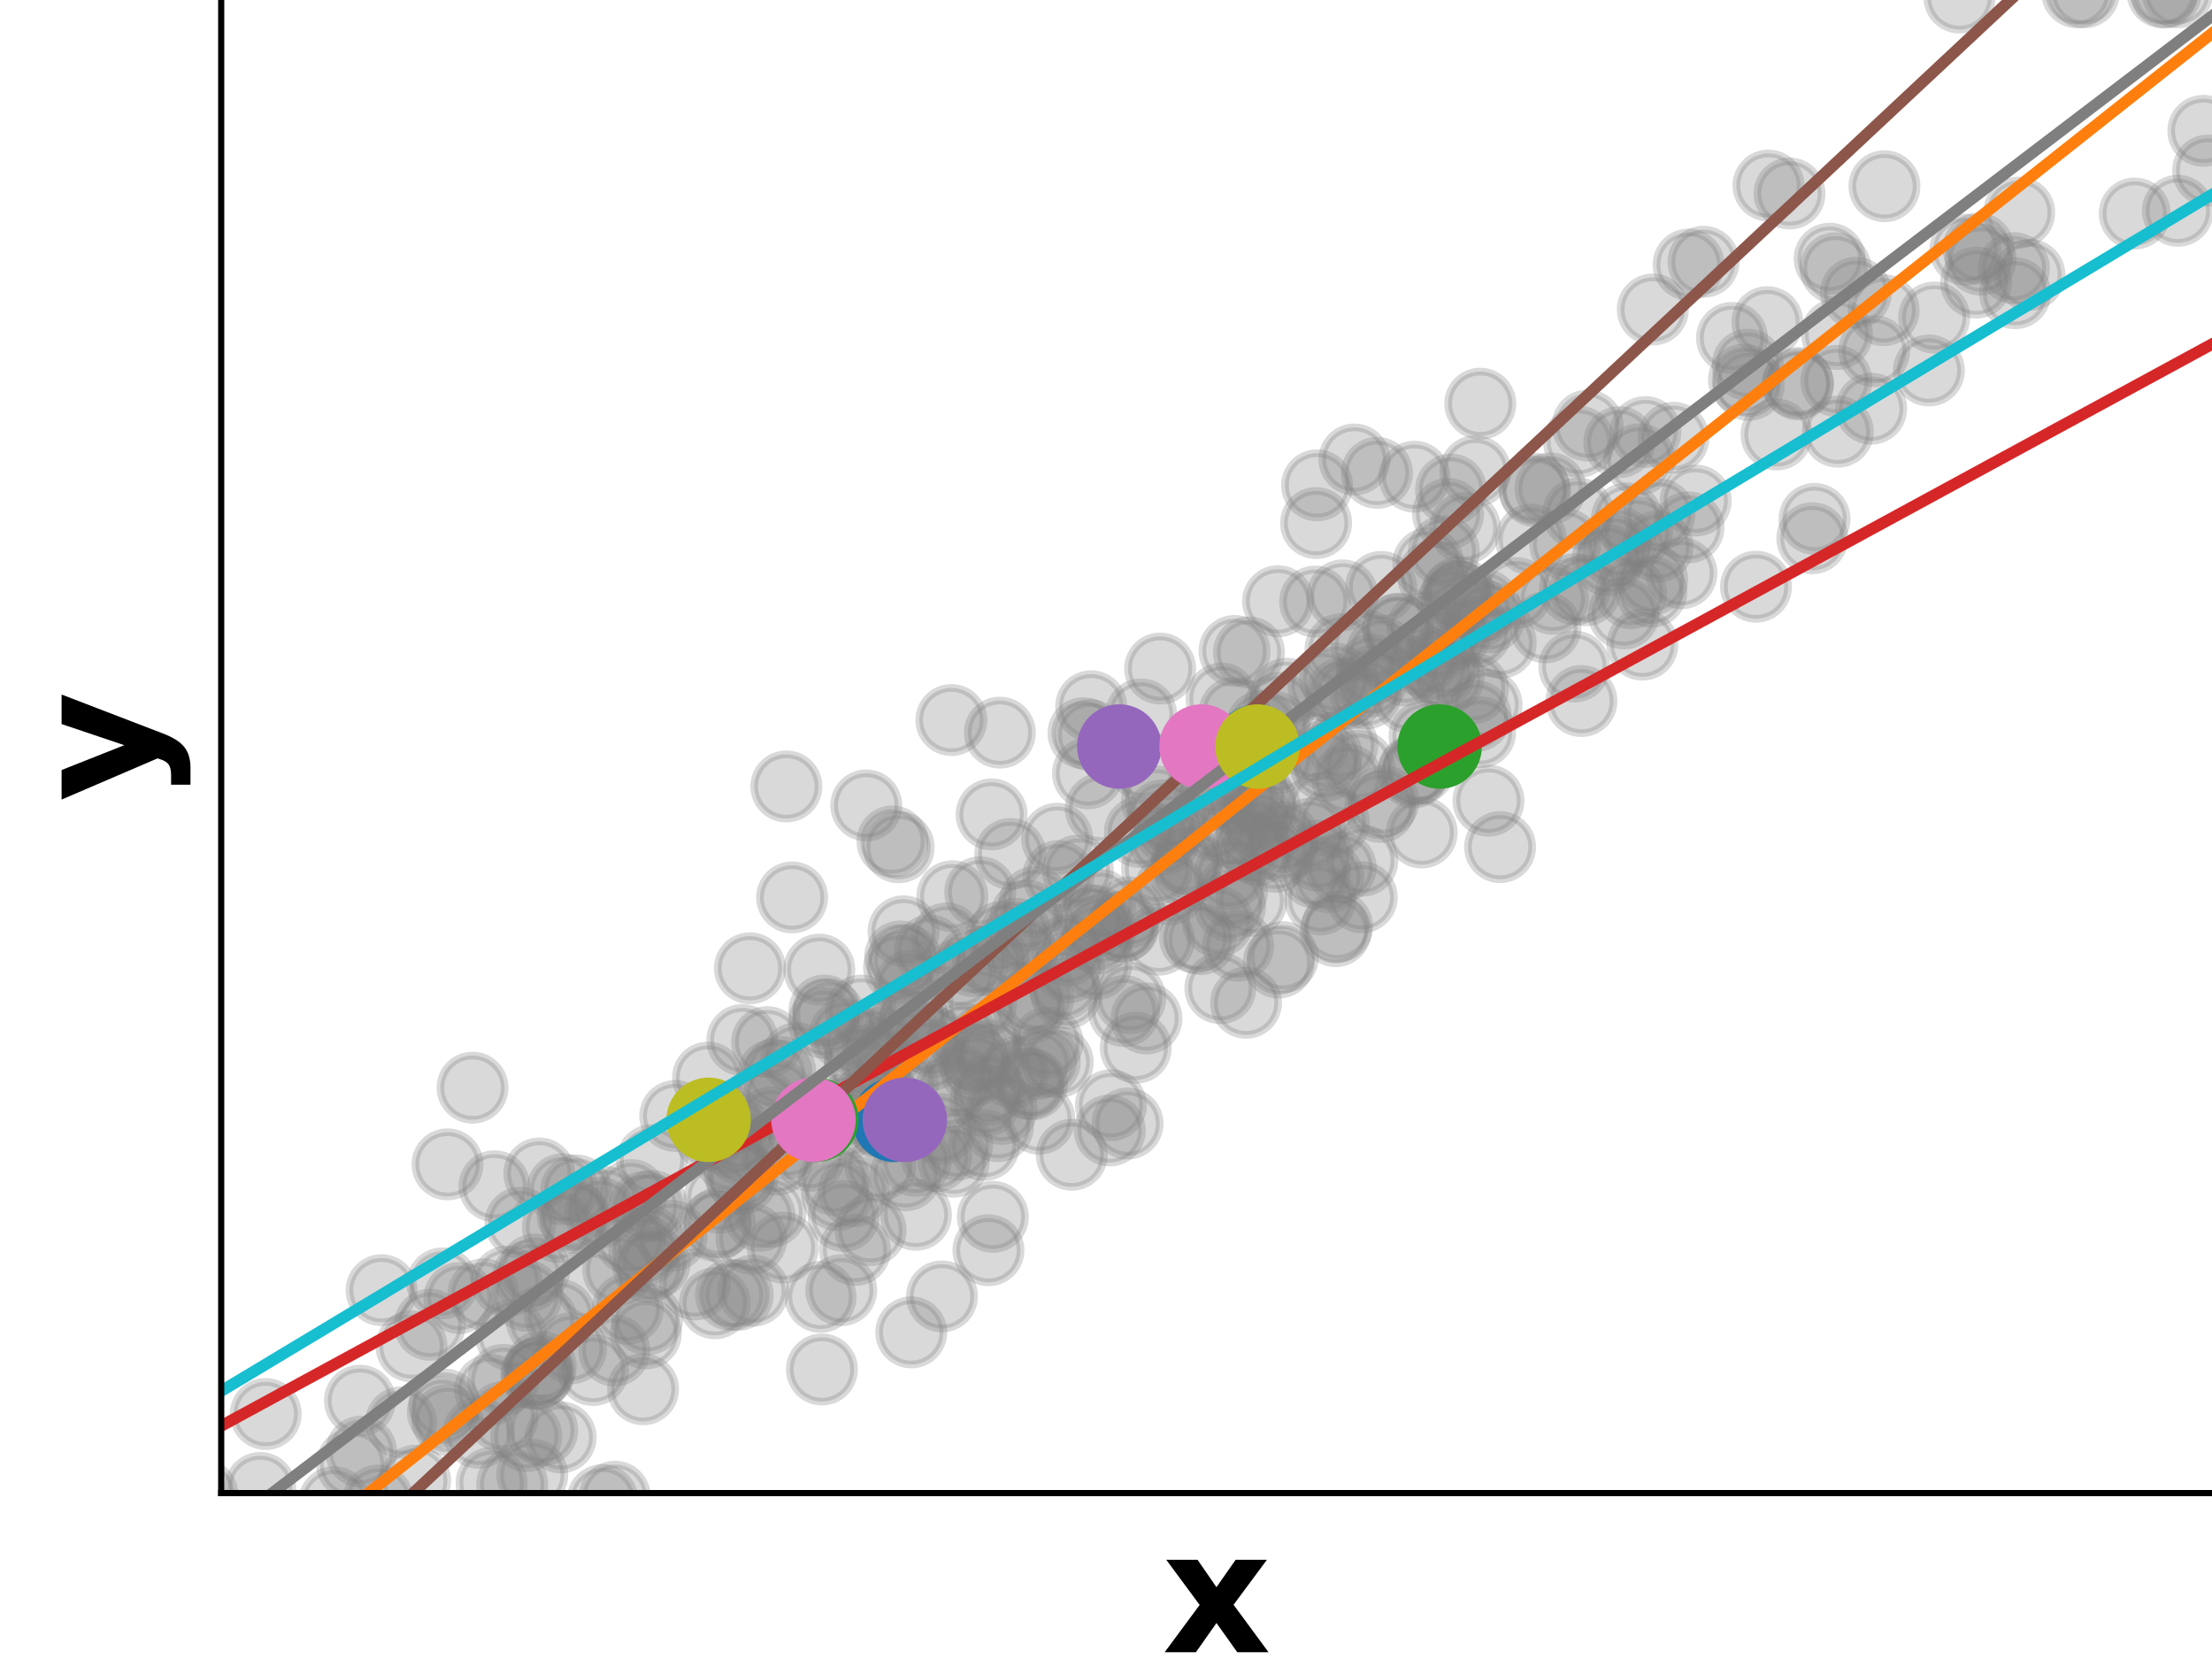 <svg xmlns="http://www.w3.org/2000/svg" xmlns:xlink="http://www.w3.org/1999/xlink" width="384" height="288" version="1.1" viewBox="0 0 288 216"><defs><style type="text/css">*{stroke-linecap:butt;stroke-linejoin:round}</style></defs><g id="figure_1"><g id="patch_1"><path d="M 0 216 L 288 216 L 288 0 L 0 0 z" style="fill:none"/></g><g id="axes_1"><g id="patch_2"><path d="M 28.8 194.4 L 288 194.4 L 288 0 L 28.8 0 z" style="fill:none"/></g><g id="PathCollection_1"><defs><path id="m52f285aa05" d="M 0 4.183 C 1.109 4.183 2.174 3.743 2.958 2.958 C 3.743 2.174 4.183 1.109 4.183 0 C 4.183 -1.109 3.743 -2.174 2.958 -2.958 C 2.174 -3.743 1.109 -4.183 0 -4.183 C -1.109 -4.183 -2.174 -3.743 -2.958 -2.958 C -3.743 -2.174 -4.183 -1.109 -4.183 0 C -4.183 1.109 -3.743 2.174 -2.958 2.958 C -2.174 3.743 -1.109 4.183 0 4.183 z" style="stroke:gray;stroke-opacity:.3"/></defs><g clip-path="url(#p3e75e29a63)"><use style="fill:gray;fill-opacity:.3;stroke:gray;stroke-opacity:.3" x="111.954" y="138.155" xlink:href="#m52f285aa05"/><use style="fill:gray;fill-opacity:.3;stroke:gray;stroke-opacity:.3" x="135.314" y="145.649" xlink:href="#m52f285aa05"/><use style="fill:gray;fill-opacity:.3;stroke:gray;stroke-opacity:.3" x=".534" y="208.594" xlink:href="#m52f285aa05"/><use style="fill:gray;fill-opacity:.3;stroke:gray;stroke-opacity:.3" x="245.25" y="40.39" xlink:href="#m52f285aa05"/><use style="fill:gray;fill-opacity:.3;stroke:gray;stroke-opacity:.3" x="22.745" y="224.807" xlink:href="#m52f285aa05"/><use style="fill:gray;fill-opacity:.3;stroke:gray;stroke-opacity:.3" x="84.415" y="164.979" xlink:href="#m52f285aa05"/><use style="fill:gray;fill-opacity:.3;stroke:gray;stroke-opacity:.3" x="171.547" y="111.389" xlink:href="#m52f285aa05"/><use style="fill:gray;fill-opacity:.3;stroke:gray;stroke-opacity:.3" x="58.265" y="151.597" xlink:href="#m52f285aa05"/><use style="fill:gray;fill-opacity:.3;stroke:gray;stroke-opacity:.3" x="70.405" y="177.941" xlink:href="#m52f285aa05"/><use style="fill:gray;fill-opacity:.3;stroke:gray;stroke-opacity:.3" x="80.056" y="194.868" xlink:href="#m52f285aa05"/><use style="fill:gray;fill-opacity:.3;stroke:gray;stroke-opacity:.3" x="174.694" y="90.278" xlink:href="#m52f285aa05"/><use style="fill:gray;fill-opacity:.3;stroke:gray;stroke-opacity:.3" x="287.495" y="22.198" xlink:href="#m52f285aa05"/><use style="fill:gray;fill-opacity:.3;stroke:gray;stroke-opacity:.3" x="141.652" y="100.691" xlink:href="#m52f285aa05"/><use style="fill:gray;fill-opacity:.3;stroke:gray;stroke-opacity:.3" x="66.518" y="173.864" xlink:href="#m52f285aa05"/><use style="fill:gray;fill-opacity:.3;stroke:gray;stroke-opacity:.3" x="173.891" y="121.234" xlink:href="#m52f285aa05"/><use style="fill:gray;fill-opacity:.3;stroke:gray;stroke-opacity:.3" x="100.329" y="157.775" xlink:href="#m52f285aa05"/><use style="fill:gray;fill-opacity:.3;stroke:gray;stroke-opacity:.3" x="137.72" y="138.295" xlink:href="#m52f285aa05"/><use style="fill:gray;fill-opacity:.3;stroke:gray;stroke-opacity:.3" x="215.1" y="75.444" xlink:href="#m52f285aa05"/><use style="fill:gray;fill-opacity:.3;stroke:gray;stroke-opacity:.3" x="90.498" y="167.232" xlink:href="#m52f285aa05"/><use style="fill:gray;fill-opacity:.3;stroke:gray;stroke-opacity:.3" x="139.545" y="150.349" xlink:href="#m52f285aa05"/><use style="fill:gray;fill-opacity:.3;stroke:gray;stroke-opacity:.3" x="82.059" y="161.315" xlink:href="#m52f285aa05"/><use style="fill:gray;fill-opacity:.3;stroke:gray;stroke-opacity:.3" x="128.823" y="141.873" xlink:href="#m52f285aa05"/><use style="fill:gray;fill-opacity:.3;stroke:gray;stroke-opacity:.3" x="155.586" y="122.059" xlink:href="#m52f285aa05"/><use style="fill:gray;fill-opacity:.3;stroke:gray;stroke-opacity:.3" x="74.887" y="158.592" xlink:href="#m52f285aa05"/><use style="fill:gray;fill-opacity:.3;stroke:gray;stroke-opacity:.3" x="117.004" y="110.309" xlink:href="#m52f285aa05"/><use style="fill:gray;fill-opacity:.3;stroke:gray;stroke-opacity:.3" x="123.655" y="142.151" xlink:href="#m52f285aa05"/><use style="fill:gray;fill-opacity:.3;stroke:gray;stroke-opacity:.3" x="97.64" y="126.07" xlink:href="#m52f285aa05"/><use style="fill:gray;fill-opacity:.3;stroke:gray;stroke-opacity:.3" x="62.003" y="209.198" xlink:href="#m52f285aa05"/><use style="fill:gray;fill-opacity:.3;stroke:gray;stroke-opacity:.3" x="46.865" y="182.367" xlink:href="#m52f285aa05"/><use style="fill:gray;fill-opacity:.3;stroke:gray;stroke-opacity:.3" x="129.014" y="137.446" xlink:href="#m52f285aa05"/><use style="fill:gray;fill-opacity:.3;stroke:gray;stroke-opacity:.3" x="121.525" y="135.655" xlink:href="#m52f285aa05"/><use style="fill:gray;fill-opacity:.3;stroke:gray;stroke-opacity:.3" x="283.553" y="27.439" xlink:href="#m52f285aa05"/><use style="fill:gray;fill-opacity:.3;stroke:gray;stroke-opacity:.3" x="-1" y="235.478" xlink:href="#m52f285aa05"/><use style="fill:gray;fill-opacity:.3;stroke:gray;stroke-opacity:.3" x="-1" y="234.701" xlink:href="#m52f285aa05"/><use style="fill:gray;fill-opacity:.3;stroke:gray;stroke-opacity:.3" x="146.265" y="120.611" xlink:href="#m52f285aa05"/><use style="fill:gray;fill-opacity:.3;stroke:gray;stroke-opacity:.3" x="162.965" y="108.555" xlink:href="#m52f285aa05"/><use style="fill:gray;fill-opacity:.3;stroke:gray;stroke-opacity:.3" x="227.064" y="49.423" xlink:href="#m52f285aa05"/><use style="fill:gray;fill-opacity:.3;stroke:gray;stroke-opacity:.3" x="171.48" y="63.191" xlink:href="#m52f285aa05"/><use style="fill:gray;fill-opacity:.3;stroke:gray;stroke-opacity:.3" x="84.255" y="171.773" xlink:href="#m52f285aa05"/><use style="fill:gray;fill-opacity:.3;stroke:gray;stroke-opacity:.3" x="138.961" y="123.751" xlink:href="#m52f285aa05"/><use style="fill:gray;fill-opacity:.3;stroke:gray;stroke-opacity:.3" x="174.104" y="120.646" xlink:href="#m52f285aa05"/><use style="fill:gray;fill-opacity:.3;stroke:gray;stroke-opacity:.3" x="118.645" y="173.472" xlink:href="#m52f285aa05"/><use style="fill:gray;fill-opacity:.3;stroke:gray;stroke-opacity:.3" x="188.922" y="63.746" xlink:href="#m52f285aa05"/><use style="fill:gray;fill-opacity:.3;stroke:gray;stroke-opacity:.3" x="17.908" y="231.671" xlink:href="#m52f285aa05"/><use style="fill:gray;fill-opacity:.3;stroke:gray;stroke-opacity:.3" x="251.141" y="48.235" xlink:href="#m52f285aa05"/><use style="fill:gray;fill-opacity:.3;stroke:gray;stroke-opacity:.3" x="234.066" y="49.861" xlink:href="#m52f285aa05"/><use style="fill:gray;fill-opacity:.3;stroke:gray;stroke-opacity:.3" x="117.208" y="124.533" xlink:href="#m52f285aa05"/><use style="fill:gray;fill-opacity:.3;stroke:gray;stroke-opacity:.3" x="178.575" y="87.192" xlink:href="#m52f285aa05"/><use style="fill:gray;fill-opacity:.3;stroke:gray;stroke-opacity:.3" x="142.068" y="91.959" xlink:href="#m52f285aa05"/><use style="fill:gray;fill-opacity:.3;stroke:gray;stroke-opacity:.3" x="85.232" y="164.457" xlink:href="#m52f285aa05"/><use style="fill:gray;fill-opacity:.3;stroke:gray;stroke-opacity:.3" x="144.644" y="143.893" xlink:href="#m52f285aa05"/><use style="fill:gray;fill-opacity:.3;stroke:gray;stroke-opacity:.3" x="203.784" y="70.856" xlink:href="#m52f285aa05"/><use style="fill:gray;fill-opacity:.3;stroke:gray;stroke-opacity:.3" x="114.265" y="138.28" xlink:href="#m52f285aa05"/><use style="fill:gray;fill-opacity:.3;stroke:gray;stroke-opacity:.3" x="114.617" y="151.697" xlink:href="#m52f285aa05"/><use style="fill:gray;fill-opacity:.3;stroke:gray;stroke-opacity:.3" x="134.134" y="129.969" xlink:href="#m52f285aa05"/><use style="fill:gray;fill-opacity:.3;stroke:gray;stroke-opacity:.3" x="167.051" y="108.982" xlink:href="#m52f285aa05"/><use style="fill:gray;fill-opacity:.3;stroke:gray;stroke-opacity:.3" x="221.799" y="34.082" xlink:href="#m52f285aa05"/><use style="fill:gray;fill-opacity:.3;stroke:gray;stroke-opacity:.3" x="97.833" y="161.279" xlink:href="#m52f285aa05"/><use style="fill:gray;fill-opacity:.3;stroke:gray;stroke-opacity:.3" x="171.904" y="117.108" xlink:href="#m52f285aa05"/><use style="fill:gray;fill-opacity:.3;stroke:gray;stroke-opacity:.3" x="152.964" y="106.923" xlink:href="#m52f285aa05"/><use style="fill:gray;fill-opacity:.3;stroke:gray;stroke-opacity:.3" x="18.522" y="238.397" xlink:href="#m52f285aa05"/><use style="fill:gray;fill-opacity:.3;stroke:gray;stroke-opacity:.3" x="111.788" y="135.653" xlink:href="#m52f285aa05"/><use style="fill:gray;fill-opacity:.3;stroke:gray;stroke-opacity:.3" x="130.385" y="121.997" xlink:href="#m52f285aa05"/><use style="fill:gray;fill-opacity:.3;stroke:gray;stroke-opacity:.3" x="136.396" y="135.733" xlink:href="#m52f285aa05"/><use style="fill:gray;fill-opacity:.3;stroke:gray;stroke-opacity:.3" x="160.085" y="113.818" xlink:href="#m52f285aa05"/><use style="fill:gray;fill-opacity:.3;stroke:gray;stroke-opacity:.3" x="6.747" y="229.415" xlink:href="#m52f285aa05"/><use style="fill:gray;fill-opacity:.3;stroke:gray;stroke-opacity:.3" x="141.957" y="95.707" xlink:href="#m52f285aa05"/><use style="fill:gray;fill-opacity:.3;stroke:gray;stroke-opacity:.3" x="95.047" y="148.677" xlink:href="#m52f285aa05"/><use style="fill:gray;fill-opacity:.3;stroke:gray;stroke-opacity:.3" x="45.684" y="209.008" xlink:href="#m52f285aa05"/><use style="fill:gray;fill-opacity:.3;stroke:gray;stroke-opacity:.3" x="172.934" y="114.207" xlink:href="#m52f285aa05"/><use style="fill:gray;fill-opacity:.3;stroke:gray;stroke-opacity:.3" x="186.606" y="86.896" xlink:href="#m52f285aa05"/><use style="fill:gray;fill-opacity:.3;stroke:gray;stroke-opacity:.3" x="96.629" y="153.442" xlink:href="#m52f285aa05"/><use style="fill:gray;fill-opacity:.3;stroke:gray;stroke-opacity:.3" x="193.551" y="91.759" xlink:href="#m52f285aa05"/><use style="fill:gray;fill-opacity:.3;stroke:gray;stroke-opacity:.3" x="114.238" y="135.796" xlink:href="#m52f285aa05"/><use style="fill:gray;fill-opacity:.3;stroke:gray;stroke-opacity:.3" x="143.268" y="121.146" xlink:href="#m52f285aa05"/><use style="fill:gray;fill-opacity:.3;stroke:gray;stroke-opacity:.3" x="67.762" y="159.199" xlink:href="#m52f285aa05"/><use style="fill:gray;fill-opacity:.3;stroke:gray;stroke-opacity:.3" x="241.635" y="38.116" xlink:href="#m52f285aa05"/><use style="fill:gray;fill-opacity:.3;stroke:gray;stroke-opacity:.3" x="-1" y="226.918" xlink:href="#m52f285aa05"/><use style="fill:gray;fill-opacity:.3;stroke:gray;stroke-opacity:.3" x="-1" y="227.18" xlink:href="#m52f285aa05"/><use style="fill:gray;fill-opacity:.3;stroke:gray;stroke-opacity:.3" x="133.034" y="123.967" xlink:href="#m52f285aa05"/><use style="fill:gray;fill-opacity:.3;stroke:gray;stroke-opacity:.3" x="184.004" y="100.587" xlink:href="#m52f285aa05"/><use style="fill:gray;fill-opacity:.3;stroke:gray;stroke-opacity:.3" x="7.191" y="207.427" xlink:href="#m52f285aa05"/><use style="fill:gray;fill-opacity:.3;stroke:gray;stroke-opacity:.3" x="126.682" y="125.121" xlink:href="#m52f285aa05"/><use style="fill:gray;fill-opacity:.3;stroke:gray;stroke-opacity:.3" x="133.956" y="131.333" xlink:href="#m52f285aa05"/><use style="fill:gray;fill-opacity:.3;stroke:gray;stroke-opacity:.3" x="192.401" y="79.702" xlink:href="#m52f285aa05"/><use style="fill:gray;fill-opacity:.3;stroke:gray;stroke-opacity:.3" x="219.844" y="68.662" xlink:href="#m52f285aa05"/><use style="fill:gray;fill-opacity:.3;stroke:gray;stroke-opacity:.3" x="112.788" y="104.866" xlink:href="#m52f285aa05"/><use style="fill:gray;fill-opacity:.3;stroke:gray;stroke-opacity:.3" x="49.243" y="195.368" xlink:href="#m52f285aa05"/><use style="fill:gray;fill-opacity:.3;stroke:gray;stroke-opacity:.3" x="227.557" y="47.488" xlink:href="#m52f285aa05"/><use style="fill:gray;fill-opacity:.3;stroke:gray;stroke-opacity:.3" x="217.879" y="56.997" xlink:href="#m52f285aa05"/><use style="fill:gray;fill-opacity:.3;stroke:gray;stroke-opacity:.3" x="109.022" y="155.593" xlink:href="#m52f285aa05"/><use style="fill:gray;fill-opacity:.3;stroke:gray;stroke-opacity:.3" x="161.698" y="104.364" xlink:href="#m52f285aa05"/><use style="fill:gray;fill-opacity:.3;stroke:gray;stroke-opacity:.3" x="163.705" y="107.621" xlink:href="#m52f285aa05"/><use style="fill:gray;fill-opacity:.3;stroke:gray;stroke-opacity:.3" x="175.655" y="90.341" xlink:href="#m52f285aa05"/><use style="fill:gray;fill-opacity:.3;stroke:gray;stroke-opacity:.3" x="152.193" y="107.839" xlink:href="#m52f285aa05"/><use style="fill:gray;fill-opacity:.3;stroke:gray;stroke-opacity:.3" x="230.114" y="41.943" xlink:href="#m52f285aa05"/><use style="fill:gray;fill-opacity:.3;stroke:gray;stroke-opacity:.3" x="26.34" y="194.548" xlink:href="#m52f285aa05"/><use style="fill:gray;fill-opacity:.3;stroke:gray;stroke-opacity:.3" x="206.405" y="76.851" xlink:href="#m52f285aa05"/><use style="fill:gray;fill-opacity:.3;stroke:gray;stroke-opacity:.3" x="163.615" y="110.662" xlink:href="#m52f285aa05"/><use style="fill:gray;fill-opacity:.3;stroke:gray;stroke-opacity:.3" x="124.89" y="140.652" xlink:href="#m52f285aa05"/><use style="fill:gray;fill-opacity:.3;stroke:gray;stroke-opacity:.3" x="215.005" y="77.042" xlink:href="#m52f285aa05"/><use style="fill:gray;fill-opacity:.3;stroke:gray;stroke-opacity:.3" x="-1" y="251.211" xlink:href="#m52f285aa05"/><use style="fill:gray;fill-opacity:.3;stroke:gray;stroke-opacity:.3" x="-1" y="250.088" xlink:href="#m52f285aa05"/><use style="fill:gray;fill-opacity:.3;stroke:gray;stroke-opacity:.3" x="214.227" y="56.249" xlink:href="#m52f285aa05"/><use style="fill:gray;fill-opacity:.3;stroke:gray;stroke-opacity:.3" x="163.978" y="103.897" xlink:href="#m52f285aa05"/><use style="fill:gray;fill-opacity:.3;stroke:gray;stroke-opacity:.3" x="65.533" y="179.651" xlink:href="#m52f285aa05"/><use style="fill:gray;fill-opacity:.3;stroke:gray;stroke-opacity:.3" x="167.024" y="124.621" xlink:href="#m52f285aa05"/><use style="fill:gray;fill-opacity:.3;stroke:gray;stroke-opacity:.3" x="119.255" y="158.164" xlink:href="#m52f285aa05"/><use style="fill:gray;fill-opacity:.3;stroke:gray;stroke-opacity:.3" x="306.487" y="32.53" xlink:href="#m52f285aa05"/><use style="fill:gray;fill-opacity:.3;stroke:gray;stroke-opacity:.3" x="257.89" y="33.804" xlink:href="#m52f285aa05"/><use style="fill:gray;fill-opacity:.3;stroke:gray;stroke-opacity:.3" x="167.517" y="90.325" xlink:href="#m52f285aa05"/><use style="fill:gray;fill-opacity:.3;stroke:gray;stroke-opacity:.3" x="92.352" y="147.791" xlink:href="#m52f285aa05"/><use style="fill:gray;fill-opacity:.3;stroke:gray;stroke-opacity:.3" x="101.155" y="150.993" xlink:href="#m52f285aa05"/><use style="fill:gray;fill-opacity:.3;stroke:gray;stroke-opacity:.3" x="117.897" y="153.025" xlink:href="#m52f285aa05"/><use style="fill:gray;fill-opacity:.3;stroke:gray;stroke-opacity:.3" x="102.657" y="148.858" xlink:href="#m52f285aa05"/><use style="fill:gray;fill-opacity:.3;stroke:gray;stroke-opacity:.3" x="80.494" y="165.315" xlink:href="#m52f285aa05"/><use style="fill:gray;fill-opacity:.3;stroke:gray;stroke-opacity:.3" x="100.665" y="139.931" xlink:href="#m52f285aa05"/><use style="fill:gray;fill-opacity:.3;stroke:gray;stroke-opacity:.3" x="121.064" y="123.756" xlink:href="#m52f285aa05"/><use style="fill:gray;fill-opacity:.3;stroke:gray;stroke-opacity:.3" x="105.466" y="150.502" xlink:href="#m52f285aa05"/><use style="fill:gray;fill-opacity:.3;stroke:gray;stroke-opacity:.3" x="93.691" y="155.957" xlink:href="#m52f285aa05"/><use style="fill:gray;fill-opacity:.3;stroke:gray;stroke-opacity:.3" x="78.768" y="156.494" xlink:href="#m52f285aa05"/><use style="fill:gray;fill-opacity:.3;stroke:gray;stroke-opacity:.3" x="293.178" y="-1" xlink:href="#m52f285aa05"/><use style="fill:gray;fill-opacity:.3;stroke:gray;stroke-opacity:.3" x="293.89" y="-1" xlink:href="#m52f285aa05"/><use style="fill:gray;fill-opacity:.3;stroke:gray;stroke-opacity:.3" x="43.498" y="195.585" xlink:href="#m52f285aa05"/><use style="fill:gray;fill-opacity:.3;stroke:gray;stroke-opacity:.3" x="72.772" y="202.759" xlink:href="#m52f285aa05"/><use style="fill:gray;fill-opacity:.3;stroke:gray;stroke-opacity:.3" x="166.979" y="110.184" xlink:href="#m52f285aa05"/><use style="fill:gray;fill-opacity:.3;stroke:gray;stroke-opacity:.3" x="117.992" y="124.998" xlink:href="#m52f285aa05"/><use style="fill:gray;fill-opacity:.3;stroke:gray;stroke-opacity:.3" x="166.424" y="98.718" xlink:href="#m52f285aa05"/><use style="fill:gray;fill-opacity:.3;stroke:gray;stroke-opacity:.3" x="190.747" y="68.763" xlink:href="#m52f285aa05"/><use style="fill:gray;fill-opacity:.3;stroke:gray;stroke-opacity:.3" x="220.777" y="65.171" xlink:href="#m52f285aa05"/><use style="fill:gray;fill-opacity:.3;stroke:gray;stroke-opacity:.3" x="187.687" y="83.784" xlink:href="#m52f285aa05"/><use style="fill:gray;fill-opacity:.3;stroke:gray;stroke-opacity:.3" x="74.564" y="158.227" xlink:href="#m52f285aa05"/><use style="fill:gray;fill-opacity:.3;stroke:gray;stroke-opacity:.3" x="210.832" y="57.567" xlink:href="#m52f285aa05"/><use style="fill:gray;fill-opacity:.3;stroke:gray;stroke-opacity:.3" x="24.593" y="201.564" xlink:href="#m52f285aa05"/><use style="fill:gray;fill-opacity:.3;stroke:gray;stroke-opacity:.3" x="131.546" y="111.185" xlink:href="#m52f285aa05"/><use style="fill:gray;fill-opacity:.3;stroke:gray;stroke-opacity:.3" x="106.678" y="126.242" xlink:href="#m52f285aa05"/><use style="fill:gray;fill-opacity:.3;stroke:gray;stroke-opacity:.3" x="70.22" y="152.784" xlink:href="#m52f285aa05"/><use style="fill:gray;fill-opacity:.3;stroke:gray;stroke-opacity:.3" x="177.3" y="116.826" xlink:href="#m52f285aa05"/><use style="fill:gray;fill-opacity:.3;stroke:gray;stroke-opacity:.3" x="127.085" y="137.497" xlink:href="#m52f285aa05"/><use style="fill:gray;fill-opacity:.3;stroke:gray;stroke-opacity:.3" x="205.047" y="76.726" xlink:href="#m52f285aa05"/><use style="fill:gray;fill-opacity:.3;stroke:gray;stroke-opacity:.3" x="42.896" y="198.864" xlink:href="#m52f285aa05"/><use style="fill:gray;fill-opacity:.3;stroke:gray;stroke-opacity:.3" x="193.801" y="104.246" xlink:href="#m52f285aa05"/><use style="fill:gray;fill-opacity:.3;stroke:gray;stroke-opacity:.3" x="171.227" y="78.33" xlink:href="#m52f285aa05"/><use style="fill:gray;fill-opacity:.3;stroke:gray;stroke-opacity:.3" x="147.157" y="129.951" xlink:href="#m52f285aa05"/><use style="fill:gray;fill-opacity:.3;stroke:gray;stroke-opacity:.3" x="47.021" y="189.003" xlink:href="#m52f285aa05"/><use style="fill:gray;fill-opacity:.3;stroke:gray;stroke-opacity:.3" x="122.645" y="168.79" xlink:href="#m52f285aa05"/><use style="fill:gray;fill-opacity:.3;stroke:gray;stroke-opacity:.3" x="38.735" y="204.062" xlink:href="#m52f285aa05"/><use style="fill:gray;fill-opacity:.3;stroke:gray;stroke-opacity:.3" x="4.004" y="226.479" xlink:href="#m52f285aa05"/><use style="fill:gray;fill-opacity:.3;stroke:gray;stroke-opacity:.3" x="319.265" y="-1" xlink:href="#m52f285aa05"/><use style="fill:gray;fill-opacity:.3;stroke:gray;stroke-opacity:.3" x="311.887" y="-1" xlink:href="#m52f285aa05"/><use style="fill:gray;fill-opacity:.3;stroke:gray;stroke-opacity:.3" x="201.872" y="63.594" xlink:href="#m52f285aa05"/><use style="fill:gray;fill-opacity:.3;stroke:gray;stroke-opacity:.3" x="255.12" y="-.327" xlink:href="#m52f285aa05"/><use style="fill:gray;fill-opacity:.3;stroke:gray;stroke-opacity:.3" x="111.16" y="155.116" xlink:href="#m52f285aa05"/><use style="fill:gray;fill-opacity:.3;stroke:gray;stroke-opacity:.3" x="184.074" y="100.28" xlink:href="#m52f285aa05"/><use style="fill:gray;fill-opacity:.3;stroke:gray;stroke-opacity:.3" x="184.153" y="62.064" xlink:href="#m52f285aa05"/><use style="fill:gray;fill-opacity:.3;stroke:gray;stroke-opacity:.3" x="177.938" y="84.072" xlink:href="#m52f285aa05"/><use style="fill:gray;fill-opacity:.3;stroke:gray;stroke-opacity:.3" x="139.197" y="125.931" xlink:href="#m52f285aa05"/><use style="fill:gray;fill-opacity:.3;stroke:gray;stroke-opacity:.3" x="124.17" y="151.249" xlink:href="#m52f285aa05"/><use style="fill:gray;fill-opacity:.3;stroke:gray;stroke-opacity:.3" x="4.849" y="211.401" xlink:href="#m52f285aa05"/><use style="fill:gray;fill-opacity:.3;stroke:gray;stroke-opacity:.3" x="178.497" y="88.739" xlink:href="#m52f285aa05"/><use style="fill:gray;fill-opacity:.3;stroke:gray;stroke-opacity:.3" x="166.403" y="78.282" xlink:href="#m52f285aa05"/><use style="fill:gray;fill-opacity:.3;stroke:gray;stroke-opacity:.3" x="211.399" y="79.869" xlink:href="#m52f285aa05"/><use style="fill:gray;fill-opacity:.3;stroke:gray;stroke-opacity:.3" x="121.189" y="137.359" xlink:href="#m52f285aa05"/><use style="fill:gray;fill-opacity:.3;stroke:gray;stroke-opacity:.3" x="251.829" y="41.338" xlink:href="#m52f285aa05"/><use style="fill:gray;fill-opacity:.3;stroke:gray;stroke-opacity:.3" x="109.962" y="146.41" xlink:href="#m52f285aa05"/><use style="fill:gray;fill-opacity:.3;stroke:gray;stroke-opacity:.3" x="57.608" y="167.093" xlink:href="#m52f285aa05"/><use style="fill:gray;fill-opacity:.3;stroke:gray;stroke-opacity:.3" x="199.753" y="63.624" xlink:href="#m52f285aa05"/><use style="fill:gray;fill-opacity:.3;stroke:gray;stroke-opacity:.3" x="108.611" y="153.599" xlink:href="#m52f285aa05"/><use style="fill:gray;fill-opacity:.3;stroke:gray;stroke-opacity:.3" x="57.654" y="183.825" xlink:href="#m52f285aa05"/><use style="fill:gray;fill-opacity:.3;stroke:gray;stroke-opacity:.3" x="147.049" y="118.799" xlink:href="#m52f285aa05"/><use style="fill:gray;fill-opacity:.3;stroke:gray;stroke-opacity:.3" x="187.981" y="71.771" xlink:href="#m52f285aa05"/><use style="fill:gray;fill-opacity:.3;stroke:gray;stroke-opacity:.3" x="154.605" y="112.336" xlink:href="#m52f285aa05"/><use style="fill:gray;fill-opacity:.3;stroke:gray;stroke-opacity:.3" x="171.193" y="113.625" xlink:href="#m52f285aa05"/><use style="fill:gray;fill-opacity:.3;stroke:gray;stroke-opacity:.3" x="314.808" y="-1" xlink:href="#m52f285aa05"/><use style="fill:gray;fill-opacity:.3;stroke:gray;stroke-opacity:.3" x="306.321" y="-1" xlink:href="#m52f285aa05"/><use style="fill:gray;fill-opacity:.3;stroke:gray;stroke-opacity:.3" x="192.169" y="82.29" xlink:href="#m52f285aa05"/><use style="fill:gray;fill-opacity:.3;stroke:gray;stroke-opacity:.3" x="238.218" y="33.683" xlink:href="#m52f285aa05"/><use style="fill:gray;fill-opacity:.3;stroke:gray;stroke-opacity:.3" x="10.277" y="199.411" xlink:href="#m52f285aa05"/><use style="fill:gray;fill-opacity:.3;stroke:gray;stroke-opacity:.3" x="162.615" y="84.939" xlink:href="#m52f285aa05"/><use style="fill:gray;fill-opacity:.3;stroke:gray;stroke-opacity:.3" x="189.121" y="78.571" xlink:href="#m52f285aa05"/><use style="fill:gray;fill-opacity:.3;stroke:gray;stroke-opacity:.3" x="115.342" y="146.765" xlink:href="#m52f285aa05"/><use style="fill:gray;fill-opacity:.3;stroke:gray;stroke-opacity:.3" x="82.197" y="155.597" xlink:href="#m52f285aa05"/><use style="fill:gray;fill-opacity:.3;stroke:gray;stroke-opacity:.3" x="164.655" y="105.013" xlink:href="#m52f285aa05"/><use style="fill:gray;fill-opacity:.3;stroke:gray;stroke-opacity:.3" x="118.573" y="145.907" xlink:href="#m52f285aa05"/><use style="fill:gray;fill-opacity:.3;stroke:gray;stroke-opacity:.3" x="100.485" y="146.139" xlink:href="#m52f285aa05"/><use style="fill:gray;fill-opacity:.3;stroke:gray;stroke-opacity:.3" x="213.448" y="59.798" xlink:href="#m52f285aa05"/><use style="fill:gray;fill-opacity:.3;stroke:gray;stroke-opacity:.3" x="225.505" y="44.001" xlink:href="#m52f285aa05"/><use style="fill:gray;fill-opacity:.3;stroke:gray;stroke-opacity:.3" x="158.57" y="119.985" xlink:href="#m52f285aa05"/><use style="fill:gray;fill-opacity:.3;stroke:gray;stroke-opacity:.3" x="109.526" y="167.977" xlink:href="#m52f285aa05"/><use style="fill:gray;fill-opacity:.3;stroke:gray;stroke-opacity:.3" x="172.291" y="89.223" xlink:href="#m52f285aa05"/><use style="fill:gray;fill-opacity:.3;stroke:gray;stroke-opacity:.3" x="192.709" y="95.35" xlink:href="#m52f285aa05"/><use style="fill:gray;fill-opacity:.3;stroke:gray;stroke-opacity:.3" x="179.824" y="76.415" xlink:href="#m52f285aa05"/><use style="fill:gray;fill-opacity:.3;stroke:gray;stroke-opacity:.3" x="44.782" y="208.293" xlink:href="#m52f285aa05"/><use style="fill:gray;fill-opacity:.3;stroke:gray;stroke-opacity:.3" x="117.056" y="146.531" xlink:href="#m52f285aa05"/><use style="fill:gray;fill-opacity:.3;stroke:gray;stroke-opacity:.3" x="162.232" y="130.556" xlink:href="#m52f285aa05"/><use style="fill:gray;fill-opacity:.3;stroke:gray;stroke-opacity:.3" x="179.28" y="61.566" xlink:href="#m52f285aa05"/><use style="fill:gray;fill-opacity:.3;stroke:gray;stroke-opacity:.3" x="201.219" y="81.67" xlink:href="#m52f285aa05"/><use style="fill:gray;fill-opacity:.3;stroke:gray;stroke-opacity:.3" x="188.102" y="86.042" xlink:href="#m52f285aa05"/><use style="fill:gray;fill-opacity:.3;stroke:gray;stroke-opacity:.3" x="65.456" y="184.503" xlink:href="#m52f285aa05"/><use style="fill:gray;fill-opacity:.3;stroke:gray;stroke-opacity:.3" x="93.119" y="159.591" xlink:href="#m52f285aa05"/><use style="fill:gray;fill-opacity:.3;stroke:gray;stroke-opacity:.3" x="59.811" y="168.998" xlink:href="#m52f285aa05"/><use style="fill:gray;fill-opacity:.3;stroke:gray;stroke-opacity:.3" x="255.89" y="32.517" xlink:href="#m52f285aa05"/><use style="fill:gray;fill-opacity:.3;stroke:gray;stroke-opacity:.3" x="150.651" y="113.154" xlink:href="#m52f285aa05"/><use style="fill:gray;fill-opacity:.3;stroke:gray;stroke-opacity:.3" x="174.805" y="77.519" xlink:href="#m52f285aa05"/><use style="fill:gray;fill-opacity:.3;stroke:gray;stroke-opacity:.3" x="205.9" y="91.276" xlink:href="#m52f285aa05"/><use style="fill:gray;fill-opacity:.3;stroke:gray;stroke-opacity:.3" x="117.641" y="121.254" xlink:href="#m52f285aa05"/><use style="fill:gray;fill-opacity:.3;stroke:gray;stroke-opacity:.3" x="64.375" y="154.448" xlink:href="#m52f285aa05"/><use style="fill:gray;fill-opacity:.3;stroke:gray;stroke-opacity:.3" x="111.321" y="162.739" xlink:href="#m52f285aa05"/><use style="fill:gray;fill-opacity:.3;stroke:gray;stroke-opacity:.3" x="129.36" y="125.012" xlink:href="#m52f285aa05"/><use style="fill:gray;fill-opacity:.3;stroke:gray;stroke-opacity:.3" x="236.253" y="67.563" xlink:href="#m52f285aa05"/><use style="fill:gray;fill-opacity:.3;stroke:gray;stroke-opacity:.3" x="195.31" y="110.291" xlink:href="#m52f285aa05"/><use style="fill:gray;fill-opacity:.3;stroke:gray;stroke-opacity:.3" x="68.517" y="186.975" xlink:href="#m52f285aa05"/><use style="fill:gray;fill-opacity:.3;stroke:gray;stroke-opacity:.3" x="182.002" y="81.851" xlink:href="#m52f285aa05"/><use style="fill:gray;fill-opacity:.3;stroke:gray;stroke-opacity:.3" x="186.581" y="75.015" xlink:href="#m52f285aa05"/><use style="fill:gray;fill-opacity:.3;stroke:gray;stroke-opacity:.3" x="70.183" y="178.719" xlink:href="#m52f285aa05"/><use style="fill:gray;fill-opacity:.3;stroke:gray;stroke-opacity:.3" x="131.928" y="139.671" xlink:href="#m52f285aa05"/><use style="fill:gray;fill-opacity:.3;stroke:gray;stroke-opacity:.3" x="19.054" y="218.097" xlink:href="#m52f285aa05"/><use style="fill:gray;fill-opacity:.3;stroke:gray;stroke-opacity:.3" x="160.376" y="116.164" xlink:href="#m52f285aa05"/><use style="fill:gray;fill-opacity:.3;stroke:gray;stroke-opacity:.3" x="118.503" y="146.308" xlink:href="#m52f285aa05"/><use style="fill:gray;fill-opacity:.3;stroke:gray;stroke-opacity:.3" x="51.48" y="222.514" xlink:href="#m52f285aa05"/><use style="fill:gray;fill-opacity:.3;stroke:gray;stroke-opacity:.3" x="93.719" y="159.18" xlink:href="#m52f285aa05"/><use style="fill:gray;fill-opacity:.3;stroke:gray;stroke-opacity:.3" x="154.509" y="111.836" xlink:href="#m52f285aa05"/><use style="fill:gray;fill-opacity:.3;stroke:gray;stroke-opacity:.3" x="103.129" y="116.845" xlink:href="#m52f285aa05"/><use style="fill:gray;fill-opacity:.3;stroke:gray;stroke-opacity:.3" x="158.369" y="97.356" xlink:href="#m52f285aa05"/><use style="fill:gray;fill-opacity:.3;stroke:gray;stroke-opacity:.3" x="174.773" y="96.977" xlink:href="#m52f285aa05"/><use style="fill:gray;fill-opacity:.3;stroke:gray;stroke-opacity:.3" x="84.499" y="161.572" xlink:href="#m52f285aa05"/><use style="fill:gray;fill-opacity:.3;stroke:gray;stroke-opacity:.3" x="118.725" y="132.181" xlink:href="#m52f285aa05"/><use style="fill:gray;fill-opacity:.3;stroke:gray;stroke-opacity:.3" x="277.935" y="27.8" xlink:href="#m52f285aa05"/><use style="fill:gray;fill-opacity:.3;stroke:gray;stroke-opacity:.3" x="146.808" y="146.284" xlink:href="#m52f285aa05"/><use style="fill:gray;fill-opacity:.3;stroke:gray;stroke-opacity:.3" x="84.085" y="173.611" xlink:href="#m52f285aa05"/><use style="fill:gray;fill-opacity:.3;stroke:gray;stroke-opacity:.3" x="142.878" y="122.179" xlink:href="#m52f285aa05"/><use style="fill:gray;fill-opacity:.3;stroke:gray;stroke-opacity:.3" x="52.219" y="185.191" xlink:href="#m52f285aa05"/><use style="fill:gray;fill-opacity:.3;stroke:gray;stroke-opacity:.3" x="212.362" y="77.232" xlink:href="#m52f285aa05"/><use style="fill:gray;fill-opacity:.3;stroke:gray;stroke-opacity:.3" x="162.956" y="117.292" xlink:href="#m52f285aa05"/><use style="fill:gray;fill-opacity:.3;stroke:gray;stroke-opacity:.3" x="209.32" y="72.925" xlink:href="#m52f285aa05"/><use style="fill:gray;fill-opacity:.3;stroke:gray;stroke-opacity:.3" x="197.421" y="77.216" xlink:href="#m52f285aa05"/><use style="fill:gray;fill-opacity:.3;stroke:gray;stroke-opacity:.3" x="164.251" y="94.553" xlink:href="#m52f285aa05"/><use style="fill:gray;fill-opacity:.3;stroke:gray;stroke-opacity:.3" x="202.173" y="77.973" xlink:href="#m52f285aa05"/><use style="fill:gray;fill-opacity:.3;stroke:gray;stroke-opacity:.3" x="151.374" y="106.152" xlink:href="#m52f285aa05"/><use style="fill:gray;fill-opacity:.3;stroke:gray;stroke-opacity:.3" x="96.049" y="168.599" xlink:href="#m52f285aa05"/><use style="fill:gray;fill-opacity:.3;stroke:gray;stroke-opacity:.3" x="72.636" y="159.732" xlink:href="#m52f285aa05"/><use style="fill:gray;fill-opacity:.3;stroke:gray;stroke-opacity:.3" x="109.918" y="144.459" xlink:href="#m52f285aa05"/><use style="fill:gray;fill-opacity:.3;stroke:gray;stroke-opacity:.3" x="-1" y="243.495" xlink:href="#m52f285aa05"/><use style="fill:gray;fill-opacity:.3;stroke:gray;stroke-opacity:.3" x="-1" y="245.403" xlink:href="#m52f285aa05"/><use style="fill:gray;fill-opacity:.3;stroke:gray;stroke-opacity:.3" x="257.284" y="36.79" xlink:href="#m52f285aa05"/><use style="fill:gray;fill-opacity:.3;stroke:gray;stroke-opacity:.3" x="27.888" y="203.596" xlink:href="#m52f285aa05"/><use style="fill:gray;fill-opacity:.3;stroke:gray;stroke-opacity:.3" x="133.994" y="141.079" xlink:href="#m52f285aa05"/><use style="fill:gray;fill-opacity:.3;stroke:gray;stroke-opacity:.3" x="53.582" y="175.298" xlink:href="#m52f285aa05"/><use style="fill:gray;fill-opacity:.3;stroke:gray;stroke-opacity:.3" x="7.702" y="225.136" xlink:href="#m52f285aa05"/><use style="fill:gray;fill-opacity:.3;stroke:gray;stroke-opacity:.3" x="133.631" y="119.199" xlink:href="#m52f285aa05"/><use style="fill:gray;fill-opacity:.3;stroke:gray;stroke-opacity:.3" x="119.218" y="151.147" xlink:href="#m52f285aa05"/><use style="fill:gray;fill-opacity:.3;stroke:gray;stroke-opacity:.3" x="128.61" y="125.067" xlink:href="#m52f285aa05"/><use style="fill:gray;fill-opacity:.3;stroke:gray;stroke-opacity:.3" x="174.532" y="84.55" xlink:href="#m52f285aa05"/><use style="fill:gray;fill-opacity:.3;stroke:gray;stroke-opacity:.3" x="98.889" y="158.302" xlink:href="#m52f285aa05"/><use style="fill:gray;fill-opacity:.3;stroke:gray;stroke-opacity:.3" x="163.506" y="106.217" xlink:href="#m52f285aa05"/><use style="fill:gray;fill-opacity:.3;stroke:gray;stroke-opacity:.3" x="172.219" y="105.201" xlink:href="#m52f285aa05"/><use style="fill:gray;fill-opacity:.3;stroke:gray;stroke-opacity:.3" x="117.262" y="133.23" xlink:href="#m52f285aa05"/><use style="fill:gray;fill-opacity:.3;stroke:gray;stroke-opacity:.3" x="120.588" y="135.133" xlink:href="#m52f285aa05"/><use style="fill:gray;fill-opacity:.3;stroke:gray;stroke-opacity:.3" x="173.85" y="88.352" xlink:href="#m52f285aa05"/><use style="fill:gray;fill-opacity:.3;stroke:gray;stroke-opacity:.3" x="142.67" y="119.888" xlink:href="#m52f285aa05"/><use style="fill:gray;fill-opacity:.3;stroke:gray;stroke-opacity:.3" x="149.269" y="132.609" xlink:href="#m52f285aa05"/><use style="fill:gray;fill-opacity:.3;stroke:gray;stroke-opacity:.3" x="-1" y="245.86" xlink:href="#m52f285aa05"/><use style="fill:gray;fill-opacity:.3;stroke:gray;stroke-opacity:.3" x="-1" y="244.801" xlink:href="#m52f285aa05"/><use style="fill:gray;fill-opacity:.3;stroke:gray;stroke-opacity:.3" x="142.752" y="125.506" xlink:href="#m52f285aa05"/><use style="fill:gray;fill-opacity:.3;stroke:gray;stroke-opacity:.3" x="163.36" y="96.782" xlink:href="#m52f285aa05"/><use style="fill:gray;fill-opacity:.3;stroke:gray;stroke-opacity:.3" x="130.181" y="95.386" xlink:href="#m52f285aa05"/><use style="fill:gray;fill-opacity:.3;stroke:gray;stroke-opacity:.3" x="160.727" y="92.799" xlink:href="#m52f285aa05"/><use style="fill:gray;fill-opacity:.3;stroke:gray;stroke-opacity:.3" x="262.364" y="38.18" xlink:href="#m52f285aa05"/><use style="fill:gray;fill-opacity:.3;stroke:gray;stroke-opacity:.3" x="144.492" y="147.18" xlink:href="#m52f285aa05"/><use style="fill:gray;fill-opacity:.3;stroke:gray;stroke-opacity:.3" x="182.074" y="81.955" xlink:href="#m52f285aa05"/><use style="fill:gray;fill-opacity:.3;stroke:gray;stroke-opacity:.3" x="83.88" y="162.838" xlink:href="#m52f285aa05"/><use style="fill:gray;fill-opacity:.3;stroke:gray;stroke-opacity:.3" x="83.728" y="180.881" xlink:href="#m52f285aa05"/><use style="fill:gray;fill-opacity:.3;stroke:gray;stroke-opacity:.3" x="107.857" y="132.06" xlink:href="#m52f285aa05"/><use style="fill:gray;fill-opacity:.3;stroke:gray;stroke-opacity:.3" x="72.887" y="171.212" xlink:href="#m52f285aa05"/><use style="fill:gray;fill-opacity:.3;stroke:gray;stroke-opacity:.3" x="138.467" y="128.144" xlink:href="#m52f285aa05"/><use style="fill:gray;fill-opacity:.3;stroke:gray;stroke-opacity:.3" x="78.448" y="195.319" xlink:href="#m52f285aa05"/><use style="fill:gray;fill-opacity:.3;stroke:gray;stroke-opacity:.3" x="127.62" y="116.167" xlink:href="#m52f285aa05"/><use style="fill:gray;fill-opacity:.3;stroke:gray;stroke-opacity:.3" x="45.833" y="190.603" xlink:href="#m52f285aa05"/><use style="fill:gray;fill-opacity:.3;stroke:gray;stroke-opacity:.3" x="31.897" y="205.676" xlink:href="#m52f285aa05"/><use style="fill:gray;fill-opacity:.3;stroke:gray;stroke-opacity:.3" x="95.177" y="168.61" xlink:href="#m52f285aa05"/><use style="fill:gray;fill-opacity:.3;stroke:gray;stroke-opacity:.3" x="69.814" y="178.955" xlink:href="#m52f285aa05"/><use style="fill:gray;fill-opacity:.3;stroke:gray;stroke-opacity:.3" x="96.65" y="135.418" xlink:href="#m52f285aa05"/><use style="fill:gray;fill-opacity:.3;stroke:gray;stroke-opacity:.3" x="99.296" y="143.852" xlink:href="#m52f285aa05"/><use style="fill:gray;fill-opacity:.3;stroke:gray;stroke-opacity:.3" x="116.198" y="109.56" xlink:href="#m52f285aa05"/><use style="fill:gray;fill-opacity:.3;stroke:gray;stroke-opacity:.3" x="206.707" y="55.404" xlink:href="#m52f285aa05"/><use style="fill:gray;fill-opacity:.3;stroke:gray;stroke-opacity:.3" x="227.672" y="50.114" xlink:href="#m52f285aa05"/><use style="fill:gray;fill-opacity:.3;stroke:gray;stroke-opacity:.3" x="185.963" y="73.354" xlink:href="#m52f285aa05"/><use style="fill:gray;fill-opacity:.3;stroke:gray;stroke-opacity:.3" x="115.666" y="136.8" xlink:href="#m52f285aa05"/><use style="fill:gray;fill-opacity:.3;stroke:gray;stroke-opacity:.3" x="235.962" y="70.074" xlink:href="#m52f285aa05"/><use style="fill:gray;fill-opacity:.3;stroke:gray;stroke-opacity:.3" x="39.744" y="204.906" xlink:href="#m52f285aa05"/><use style="fill:gray;fill-opacity:.3;stroke:gray;stroke-opacity:.3" x="7.846" y="215.15" xlink:href="#m52f285aa05"/><use style="fill:gray;fill-opacity:.3;stroke:gray;stroke-opacity:.3" x="156.325" y="122.276" xlink:href="#m52f285aa05"/><use style="fill:gray;fill-opacity:.3;stroke:gray;stroke-opacity:.3" x="138.817" y="129.337" xlink:href="#m52f285aa05"/><use style="fill:gray;fill-opacity:.3;stroke:gray;stroke-opacity:.3" x="129.934" y="146.629" xlink:href="#m52f285aa05"/><use style="fill:gray;fill-opacity:.3;stroke:gray;stroke-opacity:.3" x="141.07" y="95.459" xlink:href="#m52f285aa05"/><use style="fill:gray;fill-opacity:.3;stroke:gray;stroke-opacity:.3" x="32.652" y="220.64" xlink:href="#m52f285aa05"/><use style="fill:gray;fill-opacity:.3;stroke:gray;stroke-opacity:.3" x="64.006" y="193.066" xlink:href="#m52f285aa05"/><use style="fill:gray;fill-opacity:.3;stroke:gray;stroke-opacity:.3" x="218.925" y="74.633" xlink:href="#m52f285aa05"/><use style="fill:gray;fill-opacity:.3;stroke:gray;stroke-opacity:.3" x="205.586" y="57.517" xlink:href="#m52f285aa05"/><use style="fill:gray;fill-opacity:.3;stroke:gray;stroke-opacity:.3" x="92.182" y="140.305" xlink:href="#m52f285aa05"/><use style="fill:gray;fill-opacity:.3;stroke:gray;stroke-opacity:.3" x="264.229" y="35.788" xlink:href="#m52f285aa05"/><use style="fill:gray;fill-opacity:.3;stroke:gray;stroke-opacity:.3" x="69.572" y="165.301" xlink:href="#m52f285aa05"/><use style="fill:gray;fill-opacity:.3;stroke:gray;stroke-opacity:.3" x="101.934" y="162.44" xlink:href="#m52f285aa05"/><use style="fill:gray;fill-opacity:.3;stroke:gray;stroke-opacity:.3" x="157.91" y="107.399" xlink:href="#m52f285aa05"/><use style="fill:gray;fill-opacity:.3;stroke:gray;stroke-opacity:.3" x="61.524" y="141.615" xlink:href="#m52f285aa05"/><use style="fill:gray;fill-opacity:.3;stroke:gray;stroke-opacity:.3" x="107.342" y="131.568" xlink:href="#m52f285aa05"/><use style="fill:gray;fill-opacity:.3;stroke:gray;stroke-opacity:.3" x="127.745" y="130.653" xlink:href="#m52f285aa05"/><use style="fill:gray;fill-opacity:.3;stroke:gray;stroke-opacity:.3" x="113.342" y="160.17" xlink:href="#m52f285aa05"/><use style="fill:gray;fill-opacity:.3;stroke:gray;stroke-opacity:.3" x="195.39" y="83.668" xlink:href="#m52f285aa05"/><use style="fill:gray;fill-opacity:.3;stroke:gray;stroke-opacity:.3" x="177.374" y="112.065" xlink:href="#m52f285aa05"/><use style="fill:gray;fill-opacity:.3;stroke:gray;stroke-opacity:.3" x="67.726" y="206.899" xlink:href="#m52f285aa05"/><use style="fill:gray;fill-opacity:.3;stroke:gray;stroke-opacity:.3" x="94.797" y="145.882" xlink:href="#m52f285aa05"/><use style="fill:gray;fill-opacity:.3;stroke:gray;stroke-opacity:.3" x="150.628" y="104.347" xlink:href="#m52f285aa05"/><use style="fill:gray;fill-opacity:.3;stroke:gray;stroke-opacity:.3" x="134.623" y="121.925" xlink:href="#m52f285aa05"/><use style="fill:gray;fill-opacity:.3;stroke:gray;stroke-opacity:.3" x="87.914" y="145.299" xlink:href="#m52f285aa05"/><use style="fill:gray;fill-opacity:.3;stroke:gray;stroke-opacity:.3" x="166.484" y="125.316" xlink:href="#m52f285aa05"/><use style="fill:gray;fill-opacity:.3;stroke:gray;stroke-opacity:.3" x="192.089" y="61.356" xlink:href="#m52f285aa05"/><use style="fill:gray;fill-opacity:.3;stroke:gray;stroke-opacity:.3" x="98.064" y="168.046" xlink:href="#m52f285aa05"/><use style="fill:gray;fill-opacity:.3;stroke:gray;stroke-opacity:.3" x="190.091" y="77.695" xlink:href="#m52f285aa05"/><use style="fill:gray;fill-opacity:.3;stroke:gray;stroke-opacity:.3" x="33.876" y="193.731" xlink:href="#m52f285aa05"/><use style="fill:gray;fill-opacity:.3;stroke:gray;stroke-opacity:.3" x="34.6" y="184.106" xlink:href="#m52f285aa05"/><use style="fill:gray;fill-opacity:.3;stroke:gray;stroke-opacity:.3" x="171.356" y="68.1" xlink:href="#m52f285aa05"/><use style="fill:gray;fill-opacity:.3;stroke:gray;stroke-opacity:.3" x="84.883" y="157.021" xlink:href="#m52f285aa05"/><use style="fill:gray;fill-opacity:.3;stroke:gray;stroke-opacity:.3" x="74.357" y="175.534" xlink:href="#m52f285aa05"/><use style="fill:gray;fill-opacity:.3;stroke:gray;stroke-opacity:.3" x="121.892" y="150.533" xlink:href="#m52f285aa05"/><use style="fill:gray;fill-opacity:.3;stroke:gray;stroke-opacity:.3" x="95.067" y="150.658" xlink:href="#m52f285aa05"/><use style="fill:gray;fill-opacity:.3;stroke:gray;stroke-opacity:.3" x="160.154" y="117.974" xlink:href="#m52f285aa05"/><use style="fill:gray;fill-opacity:.3;stroke:gray;stroke-opacity:.3" x="44.653" y="212.037" xlink:href="#m52f285aa05"/><use style="fill:gray;fill-opacity:.3;stroke:gray;stroke-opacity:.3" x="114.886" y="142.513" xlink:href="#m52f285aa05"/><use style="fill:gray;fill-opacity:.3;stroke:gray;stroke-opacity:.3" x="293.015" y="-1" xlink:href="#m52f285aa05"/><use style="fill:gray;fill-opacity:.3;stroke:gray;stroke-opacity:.3" x="294.045" y="-1" xlink:href="#m52f285aa05"/><use style="fill:gray;fill-opacity:.3;stroke:gray;stroke-opacity:.3" x="146.085" y="120.676" xlink:href="#m52f285aa05"/><use style="fill:gray;fill-opacity:.3;stroke:gray;stroke-opacity:.3" x="14.964" y="229.855" xlink:href="#m52f285aa05"/><use style="fill:gray;fill-opacity:.3;stroke:gray;stroke-opacity:.3" x="177.828" y="90.284" xlink:href="#m52f285aa05"/><use style="fill:gray;fill-opacity:.3;stroke:gray;stroke-opacity:.3" x="174.56" y="112.939" xlink:href="#m52f285aa05"/><use style="fill:gray;fill-opacity:.3;stroke:gray;stroke-opacity:.3" x="228.629" y="76.386" xlink:href="#m52f285aa05"/><use style="fill:gray;fill-opacity:.3;stroke:gray;stroke-opacity:.3" x="148.573" y="93.018" xlink:href="#m52f285aa05"/><use style="fill:gray;fill-opacity:.3;stroke:gray;stroke-opacity:.3" x="96.611" y="149.721" xlink:href="#m52f285aa05"/><use style="fill:gray;fill-opacity:.3;stroke:gray;stroke-opacity:.3" x="230.252" y="24.159" xlink:href="#m52f285aa05"/><use style="fill:gray;fill-opacity:.3;stroke:gray;stroke-opacity:.3" x="185.102" y="108.394" xlink:href="#m52f285aa05"/><use style="fill:gray;fill-opacity:.3;stroke:gray;stroke-opacity:.3" x="22.274" y="193.897" xlink:href="#m52f285aa05"/><use style="fill:gray;fill-opacity:.3;stroke:gray;stroke-opacity:.3" x="187.404" y="87.745" xlink:href="#m52f285aa05"/><use style="fill:gray;fill-opacity:.3;stroke:gray;stroke-opacity:.3" x="123.868" y="93.75" xlink:href="#m52f285aa05"/><use style="fill:gray;fill-opacity:.3;stroke:gray;stroke-opacity:.3" x="210.93" y="70.664" xlink:href="#m52f285aa05"/><use style="fill:gray;fill-opacity:.3;stroke:gray;stroke-opacity:.3" x="114.768" y="146.124" xlink:href="#m52f285aa05"/><use style="fill:gray;fill-opacity:.3;stroke:gray;stroke-opacity:.3" x="189.902" y="77.114" xlink:href="#m52f285aa05"/><use style="fill:gray;fill-opacity:.3;stroke:gray;stroke-opacity:.3" x="151.542" y="109.308" xlink:href="#m52f285aa05"/><use style="fill:gray;fill-opacity:.3;stroke:gray;stroke-opacity:.3" x="176.946" y="99.705" xlink:href="#m52f285aa05"/><use style="fill:gray;fill-opacity:.3;stroke:gray;stroke-opacity:.3" x="137.639" y="109.198" xlink:href="#m52f285aa05"/><use style="fill:gray;fill-opacity:.3;stroke:gray;stroke-opacity:.3" x="112.106" y="131.577" xlink:href="#m52f285aa05"/><use style="fill:gray;fill-opacity:.3;stroke:gray;stroke-opacity:.3" x="143.322" y="105.315" xlink:href="#m52f285aa05"/><use style="fill:gray;fill-opacity:.3;stroke:gray;stroke-opacity:.3" x="179.901" y="84.956" xlink:href="#m52f285aa05"/><use style="fill:gray;fill-opacity:.3;stroke:gray;stroke-opacity:.3" x="166.02" y="111.552" xlink:href="#m52f285aa05"/><use style="fill:gray;fill-opacity:.3;stroke:gray;stroke-opacity:.3" x="243.623" y="53.212" xlink:href="#m52f285aa05"/><use style="fill:gray;fill-opacity:.3;stroke:gray;stroke-opacity:.3" x="166.539" y="92.17" xlink:href="#m52f285aa05"/><use style="fill:gray;fill-opacity:.3;stroke:gray;stroke-opacity:.3" x="180.132" y="104.313" xlink:href="#m52f285aa05"/><use style="fill:gray;fill-opacity:.3;stroke:gray;stroke-opacity:.3" x="271.351" y="-1" xlink:href="#m52f285aa05"/><use style="fill:gray;fill-opacity:.3;stroke:gray;stroke-opacity:.3" x="270.446" y="-1" xlink:href="#m52f285aa05"/><use style="fill:gray;fill-opacity:.3;stroke:gray;stroke-opacity:.3" x="143.245" y="117.812" xlink:href="#m52f285aa05"/><use style="fill:gray;fill-opacity:.3;stroke:gray;stroke-opacity:.3" x="173.664" y="107.051" xlink:href="#m52f285aa05"/><use style="fill:gray;fill-opacity:.3;stroke:gray;stroke-opacity:.3" x="99.876" y="135.685" xlink:href="#m52f285aa05"/><use style="fill:gray;fill-opacity:.3;stroke:gray;stroke-opacity:.3" x="141.679" y="119.755" xlink:href="#m52f285aa05"/><use style="fill:gray;fill-opacity:.3;stroke:gray;stroke-opacity:.3" x="245.356" y="24.248" xlink:href="#m52f285aa05"/><use style="fill:gray;fill-opacity:.3;stroke:gray;stroke-opacity:.3" x="159.158" y="103.264" xlink:href="#m52f285aa05"/><use style="fill:gray;fill-opacity:.3;stroke:gray;stroke-opacity:.3" x="232.996" y="25.191" xlink:href="#m52f285aa05"/><use style="fill:gray;fill-opacity:.3;stroke:gray;stroke-opacity:.3" x="69.953" y="178.847" xlink:href="#m52f285aa05"/><use style="fill:gray;fill-opacity:.3;stroke:gray;stroke-opacity:.3" x="48.185" y="221.426" xlink:href="#m52f285aa05"/><use style="fill:gray;fill-opacity:.3;stroke:gray;stroke-opacity:.3" x="158.888" y="128.661" xlink:href="#m52f285aa05"/><use style="fill:gray;fill-opacity:.3;stroke:gray;stroke-opacity:.3" x="50.207" y="211.886" xlink:href="#m52f285aa05"/><use style="fill:gray;fill-opacity:.3;stroke:gray;stroke-opacity:.3" x="293.826" y="-1" xlink:href="#m52f285aa05"/><use style="fill:gray;fill-opacity:.3;stroke:gray;stroke-opacity:.3" x="283.493" y="-1" xlink:href="#m52f285aa05"/><use style="fill:gray;fill-opacity:.3;stroke:gray;stroke-opacity:.3" x="219.86" y="34.448" xlink:href="#m52f285aa05"/><use style="fill:gray;fill-opacity:.3;stroke:gray;stroke-opacity:.3" x="58.237" y="184.886" xlink:href="#m52f285aa05"/><use style="fill:gray;fill-opacity:.3;stroke:gray;stroke-opacity:.3" x="128.127" y="149.079" xlink:href="#m52f285aa05"/><use style="fill:gray;fill-opacity:.3;stroke:gray;stroke-opacity:.3" x="101.596" y="139.566" xlink:href="#m52f285aa05"/><use style="fill:gray;fill-opacity:.3;stroke:gray;stroke-opacity:.3" x="165.918" y="94.666" xlink:href="#m52f285aa05"/><use style="fill:gray;fill-opacity:.3;stroke:gray;stroke-opacity:.3" x="135.211" y="129.869" xlink:href="#m52f285aa05"/><use style="fill:gray;fill-opacity:.3;stroke:gray;stroke-opacity:.3" x="199.346" y="70.262" xlink:href="#m52f285aa05"/><use style="fill:gray;fill-opacity:.3;stroke:gray;stroke-opacity:.3" x="234.108" y="50.046" xlink:href="#m52f285aa05"/><use style="fill:gray;fill-opacity:.3;stroke:gray;stroke-opacity:.3" x="124.618" y="149.026" xlink:href="#m52f285aa05"/><use style="fill:gray;fill-opacity:.3;stroke:gray;stroke-opacity:.3" x="62.94" y="168.519" xlink:href="#m52f285aa05"/><use style="fill:gray;fill-opacity:.3;stroke:gray;stroke-opacity:.3" x="175.421" y="101.514" xlink:href="#m52f285aa05"/><use style="fill:gray;fill-opacity:.3;stroke:gray;stroke-opacity:.3" x="128.299" y="143.342" xlink:href="#m52f285aa05"/><use style="fill:gray;fill-opacity:.3;stroke:gray;stroke-opacity:.3" x="213.147" y="69.306" xlink:href="#m52f285aa05"/><use style="fill:gray;fill-opacity:.3;stroke:gray;stroke-opacity:.3" x="129.103" y="106.031" xlink:href="#m52f285aa05"/><use style="fill:gray;fill-opacity:.3;stroke:gray;stroke-opacity:.3" x="192.73" y="52.561" xlink:href="#m52f285aa05"/><use style="fill:gray;fill-opacity:.3;stroke:gray;stroke-opacity:.3" x="160.737" y="84.753" xlink:href="#m52f285aa05"/><use style="fill:gray;fill-opacity:.3;stroke:gray;stroke-opacity:.3" x="126.71" y="137.905" xlink:href="#m52f285aa05"/><use style="fill:gray;fill-opacity:.3;stroke:gray;stroke-opacity:.3" x="109.844" y="158.313" xlink:href="#m52f285aa05"/><use style="fill:gray;fill-opacity:.3;stroke:gray;stroke-opacity:.3" x="185.196" y="81.808" xlink:href="#m52f285aa05"/><use style="fill:gray;fill-opacity:.3;stroke:gray;stroke-opacity:.3" x="302.887" y=".917" xlink:href="#m52f285aa05"/><use style="fill:gray;fill-opacity:.3;stroke:gray;stroke-opacity:.3" x="193.238" y="78.765" xlink:href="#m52f285aa05"/><use style="fill:gray;fill-opacity:.3;stroke:gray;stroke-opacity:.3" x="130.427" y="144.381" xlink:href="#m52f285aa05"/><use style="fill:gray;fill-opacity:.3;stroke:gray;stroke-opacity:.3" x="184.812" y="100.032" xlink:href="#m52f285aa05"/><use style="fill:gray;fill-opacity:.3;stroke:gray;stroke-opacity:.3" x="146.351" y="131.643" xlink:href="#m52f285aa05"/><use style="fill:gray;fill-opacity:.3;stroke:gray;stroke-opacity:.3" x="55.958" y="172.485" xlink:href="#m52f285aa05"/><use style="fill:gray;fill-opacity:.3;stroke:gray;stroke-opacity:.3" x="159.038" y="90.953" xlink:href="#m52f285aa05"/><use style="fill:gray;fill-opacity:.3;stroke:gray;stroke-opacity:.3" x="239.289" y="56.206" xlink:href="#m52f285aa05"/><use style="fill:gray;fill-opacity:.3;stroke:gray;stroke-opacity:.3" x="118.494" y="128.355" xlink:href="#m52f285aa05"/><use style="fill:gray;fill-opacity:.3;stroke:gray;stroke-opacity:.3" x="66.001" y="166.865" xlink:href="#m52f285aa05"/><use style="fill:gray;fill-opacity:.3;stroke:gray;stroke-opacity:.3" x="170.615" y="108.547" xlink:href="#m52f285aa05"/><use style="fill:gray;fill-opacity:.3;stroke:gray;stroke-opacity:.3" x="257.605" y="32.372" xlink:href="#m52f285aa05"/><use style="fill:gray;fill-opacity:.3;stroke:gray;stroke-opacity:.3" x="199.883" y="63.948" xlink:href="#m52f285aa05"/><use style="fill:gray;fill-opacity:.3;stroke:gray;stroke-opacity:.3" x="204.973" y="86.784" xlink:href="#m52f285aa05"/><use style="fill:gray;fill-opacity:.3;stroke:gray;stroke-opacity:.3" x="281.553" y="-1" xlink:href="#m52f285aa05"/><use style="fill:gray;fill-opacity:.3;stroke:gray;stroke-opacity:.3" x="282.001" y="-1" xlink:href="#m52f285aa05"/><use style="fill:gray;fill-opacity:.3;stroke:gray;stroke-opacity:.3" x="244.007" y="45.721" xlink:href="#m52f285aa05"/><use style="fill:gray;fill-opacity:.3;stroke:gray;stroke-opacity:.3" x="185.142" y="85.998" xlink:href="#m52f285aa05"/><use style="fill:gray;fill-opacity:.3;stroke:gray;stroke-opacity:.3" x="125.436" y="135.206" xlink:href="#m52f285aa05"/><use style="fill:gray;fill-opacity:.3;stroke:gray;stroke-opacity:.3" x="147.878" y="136.416" xlink:href="#m52f285aa05"/><use style="fill:gray;fill-opacity:.3;stroke:gray;stroke-opacity:.3" x="132.263" y="121.58" xlink:href="#m52f285aa05"/><use style="fill:gray;fill-opacity:.3;stroke:gray;stroke-opacity:.3" x="193.933" y="80.37" xlink:href="#m52f285aa05"/><use style="fill:gray;fill-opacity:.3;stroke:gray;stroke-opacity:.3" x="81.733" y="170.4" xlink:href="#m52f285aa05"/><use style="fill:gray;fill-opacity:.3;stroke:gray;stroke-opacity:.3" x="239.101" y="49.601" xlink:href="#m52f285aa05"/><use style="fill:gray;fill-opacity:.3;stroke:gray;stroke-opacity:.3" x="148.41" y="108.328" xlink:href="#m52f285aa05"/><use style="fill:gray;fill-opacity:.3;stroke:gray;stroke-opacity:.3" x="113.033" y="143.094" xlink:href="#m52f285aa05"/><use style="fill:gray;fill-opacity:.3;stroke:gray;stroke-opacity:.3" x="191.785" y="89.612" xlink:href="#m52f285aa05"/><use style="fill:gray;fill-opacity:.3;stroke:gray;stroke-opacity:.3" x="4.505" y="221.169" xlink:href="#m52f285aa05"/><use style="fill:gray;fill-opacity:.3;stroke:gray;stroke-opacity:.3" x="84.888" y="151.058" xlink:href="#m52f285aa05"/><use style="fill:gray;fill-opacity:.3;stroke:gray;stroke-opacity:.3" x="96.34" y="152.941" xlink:href="#m52f285aa05"/><use style="fill:gray;fill-opacity:.3;stroke:gray;stroke-opacity:.3" x="192.133" y="93.229" xlink:href="#m52f285aa05"/><use style="fill:gray;fill-opacity:.3;stroke:gray;stroke-opacity:.3" x="107.263" y="133.159" xlink:href="#m52f285aa05"/><use style="fill:gray;fill-opacity:.3;stroke:gray;stroke-opacity:.3" x="231.298" y="56.568" xlink:href="#m52f285aa05"/><use style="fill:gray;fill-opacity:.3;stroke:gray;stroke-opacity:.3" x="110.004" y="134.683" xlink:href="#m52f285aa05"/><use style="fill:gray;fill-opacity:.3;stroke:gray;stroke-opacity:.3" x="172.728" y="98.302" xlink:href="#m52f285aa05"/><use style="fill:gray;fill-opacity:.3;stroke:gray;stroke-opacity:.3" x="93.069" y="169.686" xlink:href="#m52f285aa05"/><use style="fill:gray;fill-opacity:.3;stroke:gray;stroke-opacity:.3" x="213.838" y="83.932" xlink:href="#m52f285aa05"/><use style="fill:gray;fill-opacity:.3;stroke:gray;stroke-opacity:.3" x="122.466" y="146.999" xlink:href="#m52f285aa05"/><use style="fill:gray;fill-opacity:.3;stroke:gray;stroke-opacity:.3" x="172.586" y="99.694" xlink:href="#m52f285aa05"/><use style="fill:gray;fill-opacity:.3;stroke:gray;stroke-opacity:.3" x="107.014" y="178.304" xlink:href="#m52f285aa05"/><use style="fill:gray;fill-opacity:.3;stroke:gray;stroke-opacity:.3" x="68.552" y="168.722" xlink:href="#m52f285aa05"/><use style="fill:gray;fill-opacity:.3;stroke:gray;stroke-opacity:.3" x="123.997" y="116.69" xlink:href="#m52f285aa05"/><use style="fill:gray;fill-opacity:.3;stroke:gray;stroke-opacity:.3" x="210.111" y="71.667" xlink:href="#m52f285aa05"/><use style="fill:gray;fill-opacity:.3;stroke:gray;stroke-opacity:.3" x="73.002" y="187.145" xlink:href="#m52f285aa05"/><use style="fill:gray;fill-opacity:.3;stroke:gray;stroke-opacity:.3" x="39.855" y="220.133" xlink:href="#m52f285aa05"/><use style="fill:gray;fill-opacity:.3;stroke:gray;stroke-opacity:.3" x="119.002" y="133.183" xlink:href="#m52f285aa05"/><use style="fill:gray;fill-opacity:.3;stroke:gray;stroke-opacity:.3" x="189.553" y="77.549" xlink:href="#m52f285aa05"/><use style="fill:gray;fill-opacity:.3;stroke:gray;stroke-opacity:.3" x="70.542" y="171.974" xlink:href="#m52f285aa05"/><use style="fill:gray;fill-opacity:.3;stroke:gray;stroke-opacity:.3" x="103.716" y="137.78" xlink:href="#m52f285aa05"/><use style="fill:gray;fill-opacity:.3;stroke:gray;stroke-opacity:.3" x="150.903" y="122.347" xlink:href="#m52f285aa05"/><use style="fill:gray;fill-opacity:.3;stroke:gray;stroke-opacity:.3" x="117.532" y="141.253" xlink:href="#m52f285aa05"/><use style="fill:gray;fill-opacity:.3;stroke:gray;stroke-opacity:.3" x="157.571" y="103.521" xlink:href="#m52f285aa05"/><use style="fill:gray;fill-opacity:.3;stroke:gray;stroke-opacity:.3" x="216.041" y="66.984" xlink:href="#m52f285aa05"/><use style="fill:gray;fill-opacity:.3;stroke:gray;stroke-opacity:.3" x="140.334" y="113.366" xlink:href="#m52f285aa05"/><use style="fill:gray;fill-opacity:.3;stroke:gray;stroke-opacity:.3" x="134.721" y="117.453" xlink:href="#m52f285aa05"/><use style="fill:gray;fill-opacity:.3;stroke:gray;stroke-opacity:.3" x="188.604" y="88.23" xlink:href="#m52f285aa05"/><use style="fill:gray;fill-opacity:.3;stroke:gray;stroke-opacity:.3" x="134.966" y="138.55" xlink:href="#m52f285aa05"/><use style="fill:gray;fill-opacity:.3;stroke:gray;stroke-opacity:.3" x="77.212" y="178.372" xlink:href="#m52f285aa05"/><use style="fill:gray;fill-opacity:.3;stroke:gray;stroke-opacity:.3" x="73.223" y="154.83" xlink:href="#m52f285aa05"/><use style="fill:gray;fill-opacity:.3;stroke:gray;stroke-opacity:.3" x="66.691" y="193.259" xlink:href="#m52f285aa05"/><use style="fill:gray;fill-opacity:.3;stroke:gray;stroke-opacity:.3" x="262.897" y="27.677" xlink:href="#m52f285aa05"/><use style="fill:gray;fill-opacity:.3;stroke:gray;stroke-opacity:.3" x="136.027" y="138.226" xlink:href="#m52f285aa05"/><use style="fill:gray;fill-opacity:.3;stroke:gray;stroke-opacity:.3" x="176.344" y="59.824" xlink:href="#m52f285aa05"/><use style="fill:gray;fill-opacity:.3;stroke:gray;stroke-opacity:.3" x="185.474" y="95.866" xlink:href="#m52f285aa05"/><use style="fill:gray;fill-opacity:.3;stroke:gray;stroke-opacity:.3" x="78.113" y="157.896" xlink:href="#m52f285aa05"/><use style="fill:gray;fill-opacity:.3;stroke:gray;stroke-opacity:.3" x="179.705" y="105.062" xlink:href="#m52f285aa05"/><use style="fill:gray;fill-opacity:.3;stroke:gray;stroke-opacity:.3" x="102.381" y="102.396" xlink:href="#m52f285aa05"/><use style="fill:gray;fill-opacity:.3;stroke:gray;stroke-opacity:.3" x="3.67" y="242.45" xlink:href="#m52f285aa05"/><use style="fill:gray;fill-opacity:.3;stroke:gray;stroke-opacity:.3" x="125.025" y="126.755" xlink:href="#m52f285aa05"/><use style="fill:gray;fill-opacity:.3;stroke:gray;stroke-opacity:.3" x="69.298" y="192.016" xlink:href="#m52f285aa05"/><use style="fill:gray;fill-opacity:.3;stroke:gray;stroke-opacity:.3" x="117.059" y="125.981" xlink:href="#m52f285aa05"/><use style="fill:gray;fill-opacity:.3;stroke:gray;stroke-opacity:.3" x="161.2" y="123.13" xlink:href="#m52f285aa05"/><use style="fill:gray;fill-opacity:.3;stroke:gray;stroke-opacity:.3" x="286.869" y="17.035" xlink:href="#m52f285aa05"/><use style="fill:gray;fill-opacity:.3;stroke:gray;stroke-opacity:.3" x="106.834" y="168.852" xlink:href="#m52f285aa05"/><use style="fill:gray;fill-opacity:.3;stroke:gray;stroke-opacity:.3" x="128.335" y="135.267" xlink:href="#m52f285aa05"/><use style="fill:gray;fill-opacity:.3;stroke:gray;stroke-opacity:.3" x="163.041" y="103.43" xlink:href="#m52f285aa05"/><use style="fill:gray;fill-opacity:.3;stroke:gray;stroke-opacity:.3" x="151.047" y="87.048" xlink:href="#m52f285aa05"/><use style="fill:gray;fill-opacity:.3;stroke:gray;stroke-opacity:.3" x="128.694" y="162.778" xlink:href="#m52f285aa05"/><use style="fill:gray;fill-opacity:.3;stroke:gray;stroke-opacity:.3" x="68.786" y="166.186" xlink:href="#m52f285aa05"/><use style="fill:gray;fill-opacity:.3;stroke:gray;stroke-opacity:.3" x="76.971" y="167.381" xlink:href="#m52f285aa05"/><use style="fill:gray;fill-opacity:.3;stroke:gray;stroke-opacity:.3" x="127.077" y="139.29" xlink:href="#m52f285aa05"/><use style="fill:gray;fill-opacity:.3;stroke:gray;stroke-opacity:.3" x="63.805" y="180.96" xlink:href="#m52f285aa05"/><use style="fill:gray;fill-opacity:.3;stroke:gray;stroke-opacity:.3" x="96.337" y="147.771" xlink:href="#m52f285aa05"/><use style="fill:gray;fill-opacity:.3;stroke:gray;stroke-opacity:.3" x="57.866" y="182.867" xlink:href="#m52f285aa05"/><use style="fill:gray;fill-opacity:.3;stroke:gray;stroke-opacity:.3" x="211.826" y="67.492" xlink:href="#m52f285aa05"/><use style="fill:gray;fill-opacity:.3;stroke:gray;stroke-opacity:.3" x="41.9" y="205.676" xlink:href="#m52f285aa05"/><use style="fill:gray;fill-opacity:.3;stroke:gray;stroke-opacity:.3" x="262.211" y="34.909" xlink:href="#m52f285aa05"/><use style="fill:gray;fill-opacity:.3;stroke:gray;stroke-opacity:.3" x="101.351" y="142.65" xlink:href="#m52f285aa05"/><use style="fill:gray;fill-opacity:.3;stroke:gray;stroke-opacity:.3" x="70.601" y="186.218" xlink:href="#m52f285aa05"/><use style="fill:gray;fill-opacity:.3;stroke:gray;stroke-opacity:.3" x="62.317" y="186.549" xlink:href="#m52f285aa05"/><use style="fill:gray;fill-opacity:.3;stroke:gray;stroke-opacity:.3" x="189.47" y="82.547" xlink:href="#m52f285aa05"/><use style="fill:gray;fill-opacity:.3;stroke:gray;stroke-opacity:.3" x="205.484" y="66.855" xlink:href="#m52f285aa05"/><use style="fill:gray;fill-opacity:.3;stroke:gray;stroke-opacity:.3" x="83.966" y="157.117" xlink:href="#m52f285aa05"/><use style="fill:gray;fill-opacity:.3;stroke:gray;stroke-opacity:.3" x="160.444" y="108.332" xlink:href="#m52f285aa05"/><use style="fill:gray;fill-opacity:.3;stroke:gray;stroke-opacity:.3" x="129.266" y="158.432" xlink:href="#m52f285aa05"/><use style="fill:gray;fill-opacity:.3;stroke:gray;stroke-opacity:.3" x="123.25" y="122.18" xlink:href="#m52f285aa05"/><use style="fill:gray;fill-opacity:.3;stroke:gray;stroke-opacity:.3" x="148.758" y="99.55" xlink:href="#m52f285aa05"/><use style="fill:gray;fill-opacity:.3;stroke:gray;stroke-opacity:.3" x="188.537" y="66.902" xlink:href="#m52f285aa05"/><use style="fill:gray;fill-opacity:.3;stroke:gray;stroke-opacity:.3" x="14.762" y="209.699" xlink:href="#m52f285aa05"/><use style="fill:gray;fill-opacity:.3;stroke:gray;stroke-opacity:.3" x="-1" y="215.769" xlink:href="#m52f285aa05"/><use style="fill:gray;fill-opacity:.3;stroke:gray;stroke-opacity:.3" x="-1" y="214.634" xlink:href="#m52f285aa05"/><use style="fill:gray;fill-opacity:.3;stroke:gray;stroke-opacity:.3" x="152.354" y="115.788" xlink:href="#m52f285aa05"/><use style="fill:gray;fill-opacity:.3;stroke:gray;stroke-opacity:.3" x="134.367" y="141.191" xlink:href="#m52f285aa05"/><use style="fill:gray;fill-opacity:.3;stroke:gray;stroke-opacity:.3" x="183.332" y="90.777" xlink:href="#m52f285aa05"/><use style="fill:gray;fill-opacity:.3;stroke:gray;stroke-opacity:.3" x="28.311" y="208.127" xlink:href="#m52f285aa05"/><use style="fill:gray;fill-opacity:.3;stroke:gray;stroke-opacity:.3" x="75.03" y="154.989" xlink:href="#m52f285aa05"/><use style="fill:gray;fill-opacity:.3;stroke:gray;stroke-opacity:.3" x="238.981" y="34.922" xlink:href="#m52f285aa05"/><use style="fill:gray;fill-opacity:.3;stroke:gray;stroke-opacity:.3" x="54.054" y="192.799" xlink:href="#m52f285aa05"/><use style="fill:gray;fill-opacity:.3;stroke:gray;stroke-opacity:.3" x="162.511" y="110.092" xlink:href="#m52f285aa05"/><use style="fill:gray;fill-opacity:.3;stroke:gray;stroke-opacity:.3" x="87.452" y="160.902" xlink:href="#m52f285aa05"/><use style="fill:gray;fill-opacity:.3;stroke:gray;stroke-opacity:.3" x="112.697" y="140.278" xlink:href="#m52f285aa05"/><use style="fill:gray;fill-opacity:.3;stroke:gray;stroke-opacity:.3" x="49.681" y="167.981" xlink:href="#m52f285aa05"/><use style="fill:gray;fill-opacity:.3;stroke:gray;stroke-opacity:.3" x="215.816" y="71.17" xlink:href="#m52f285aa05"/><use style="fill:gray;fill-opacity:.3;stroke:gray;stroke-opacity:.3" x="15.592" y="195.476" xlink:href="#m52f285aa05"/><use style="fill:gray;fill-opacity:.3;stroke:gray;stroke-opacity:.3" x="61.321" y="200.169" xlink:href="#m52f285aa05"/><use style="fill:gray;fill-opacity:.3;stroke:gray;stroke-opacity:.3" x="79.988" y="175.836" xlink:href="#m52f285aa05"/><use style="fill:gray;fill-opacity:.3;stroke:gray;stroke-opacity:.3" x="215.194" y="40.298" xlink:href="#m52f285aa05"/><use style="fill:gray;fill-opacity:.3;stroke:gray;stroke-opacity:.3" x="158.349" y="101.517" xlink:href="#m52f285aa05"/><use style="fill:gray;fill-opacity:.3;stroke:gray;stroke-opacity:.3" x="182.977" y="87.293" xlink:href="#m52f285aa05"/><use style="fill:gray;fill-opacity:.3;stroke:gray;stroke-opacity:.3" x="137.816" y="114.066" xlink:href="#m52f285aa05"/><use style="fill:gray;fill-opacity:.3;stroke:gray;stroke-opacity:.3" x="154.255" y="113.447" xlink:href="#m52f285aa05"/><use style="fill:gray;fill-opacity:.3;stroke:gray;stroke-opacity:.3" x="170.974" y="96.978" xlink:href="#m52f285aa05"/><use style="fill:gray;fill-opacity:.3;stroke:gray;stroke-opacity:.3" x="239.159" y="43.482" xlink:href="#m52f285aa05"/></g></g><g id="matplotlib.axis_1"><g id="text_1"><defs><path id="DejaVuSans-Bold-120" d="M 22.219 27.984 L 2.484 54.688 L 21 54.688 L 32.172 38.484 L 43.5 54.688 L 62.016 54.688 L 42.281 28.078 L 62.984 0 L 44.484 0 L 32.172 17.281 L 20.016 0 L 1.516 0 z"/></defs><g transform="translate(151.305 215.117)scale(0.22 -0.22)"><use xlink:href="#DejaVuSans-Bold-120"/></g></g></g><g id="matplotlib.axis_2"><g id="text_2"><defs><path id="DejaVuSans-Bold-121" d="M 1.219 54.688 L 18.703 54.688 L 33.406 17.578 L 45.906 54.688 L 63.375 54.688 L 40.375 -5.172 Q 36.922 -14.312 32.297 -17.938 Q 27.688 -21.578 20.125 -21.578 L 10.016 -21.578 L 10.016 -10.109 L 15.484 -10.109 Q 19.922 -10.109 21.938 -8.688 Q 23.969 -7.281 25.094 -3.609 L 25.594 -2.094 z"/></defs><g transform="translate(20.053 104.371)rotate(-90)scale(0.22 -0.22)"><use xlink:href="#DejaVuSans-Bold-121"/></g></g></g><g id="line2d_1"><defs><path id="m5cd914aa16" d="M 0 5 C 1.326 5 2.598 4.473 3.536 3.536 C 4.473 2.598 5 1.326 5 0 C 5 -1.326 4.473 -2.598 3.536 -3.536 C 2.598 -4.473 1.326 -5 0 -5 C -1.326 -5 -2.598 -4.473 -3.536 -3.536 C -4.473 -2.598 -5 -1.326 -5 0 C -5 1.326 -4.473 2.598 -3.536 3.536 C -2.598 4.473 -1.326 5 0 5 z" style="stroke:#1f77b4"/></defs><g clip-path="url(#p3e75e29a63)"><use style="fill:#1f77b4;stroke:#1f77b4" x="116.462" y="145.8" xlink:href="#m5cd914aa16"/><use style="fill:#1f77b4;stroke:#1f77b4" x="163.586" y="97.2" xlink:href="#m5cd914aa16"/></g></g><g id="line2d_2"><path d="M 28.8 209.565 L 288 4.336" clip-path="url(#p3e75e29a63)" style="fill:none;stroke:#ff7f0e;stroke-linecap:square;stroke-width:1.5"/></g><g id="line2d_3"><defs><path id="mf3f38f27a9" d="M 0 5 C 1.326 5 2.598 4.473 3.536 3.536 C 4.473 2.598 5 1.326 5 0 C 5 -1.326 4.473 -2.598 3.536 -3.536 C 2.598 -4.473 1.326 -5 0 -5 C -1.326 -5 -2.598 -4.473 -3.536 -3.536 C -4.473 -2.598 -5 -1.326 -5 0 C -5 1.326 -4.473 2.598 -3.536 3.536 C -2.598 4.473 -1.326 5 0 5 z" style="stroke:#2ca02c"/></defs><g clip-path="url(#p3e75e29a63)"><use style="fill:#2ca02c;stroke:#2ca02c" x="106.284" y="145.8" xlink:href="#mf3f38f27a9"/><use style="fill:#2ca02c;stroke:#2ca02c" x="187.442" y="97.2" xlink:href="#mf3f38f27a9"/></g></g><g id="line2d_4"><path d="M 28.8 185.656 L 288 44.805" clip-path="url(#p3e75e29a63)" style="fill:none;stroke:#d62728;stroke-linecap:square;stroke-width:1.5"/></g><g id="line2d_5"><defs><path id="mf354adda8c" d="M 0 5 C 1.326 5 2.598 4.473 3.536 3.536 C 4.473 2.598 5 1.326 5 0 C 5 -1.326 4.473 -2.598 3.536 -3.536 C 2.598 -4.473 1.326 -5 0 -5 C -1.326 -5 -2.598 -4.473 -3.536 -3.536 C -4.473 -2.598 -5 -1.326 -5 0 C -5 1.326 -4.473 2.598 -3.536 3.536 C -2.598 4.473 -1.326 5 0 5 z" style="stroke:#9467bd"/></defs><g clip-path="url(#p3e75e29a63)"><use style="fill:#9467bd;stroke:#9467bd" x="117.804" y="145.8" xlink:href="#mf354adda8c"/><use style="fill:#9467bd;stroke:#9467bd" x="145.734" y="97.2" xlink:href="#mf354adda8c"/></g></g><g id="line2d_6"><path d="M 29.618 217 L 262.801 -1" clip-path="url(#p3e75e29a63)" style="fill:none;stroke:#8c564b;stroke-linecap:square;stroke-width:1.5"/></g><g id="line2d_7"><defs><path id="mb57b57c5ec" d="M 0 5 C 1.326 5 2.598 4.473 3.536 3.536 C 4.473 2.598 5 1.326 5 0 C 5 -1.326 4.473 -2.598 3.536 -3.536 C 2.598 -4.473 1.326 -5 0 -5 C -1.326 -5 -2.598 -4.473 -3.536 -3.536 C -4.473 -2.598 -5 -1.326 -5 0 C -5 1.326 -4.473 2.598 -3.536 3.536 C -2.598 4.473 -1.326 5 0 5 z" style="stroke:#e377c2"/></defs><g clip-path="url(#p3e75e29a63)"><use style="fill:#e377c2;stroke:#e377c2" x="105.913" y="145.8" xlink:href="#mb57b57c5ec"/><use style="fill:#e377c2;stroke:#e377c2" x="156.438" y="97.2" xlink:href="#mb57b57c5ec"/></g></g><g id="line2d_8"><path d="M 28.8 199.458 L 288 2.08" clip-path="url(#p3e75e29a63)" style="fill:none;stroke:#7f7f7f;stroke-linecap:square;stroke-width:1.5"/></g><g id="line2d_9"><defs><path id="m9c9fa02e55" d="M 0 5 C 1.326 5 2.598 4.473 3.536 3.536 C 4.473 2.598 5 1.326 5 0 C 5 -1.326 4.473 -2.598 3.536 -3.536 C 2.598 -4.473 1.326 -5 0 -5 C -1.326 -5 -2.598 -4.473 -3.536 -3.536 C -4.473 -2.598 -5 -1.326 -5 0 C -5 1.326 -4.473 2.598 -3.536 3.536 C -2.598 4.473 -1.326 5 0 5 z" style="stroke:#bcbd22"/></defs><g clip-path="url(#p3e75e29a63)"><use style="fill:#bcbd22;stroke:#bcbd22" x="92.262" y="145.8" xlink:href="#m9c9fa02e55"/><use style="fill:#bcbd22;stroke:#bcbd22" x="163.721" y="97.2" xlink:href="#m9c9fa02e55"/></g></g><g id="line2d_10"><path d="M 28.8 181.117 L 288 25.33" clip-path="url(#p3e75e29a63)" style="fill:none;stroke:#17becf;stroke-linecap:square;stroke-width:1.5"/></g><g id="patch_3"><path d="M 28.8 194.4 L 28.8 0" style="fill:none;stroke:#000;stroke-linecap:square;stroke-linejoin:miter;stroke-width:.8"/></g><g id="patch_4"><path d="M 28.8 194.4 L 288 194.4" style="fill:none;stroke:#000;stroke-linecap:square;stroke-linejoin:miter;stroke-width:.8"/></g></g></g><defs><clipPath id="p3e75e29a63"><rect width="259.2" height="194.4" x="28.8" y="0"/></clipPath></defs></svg>